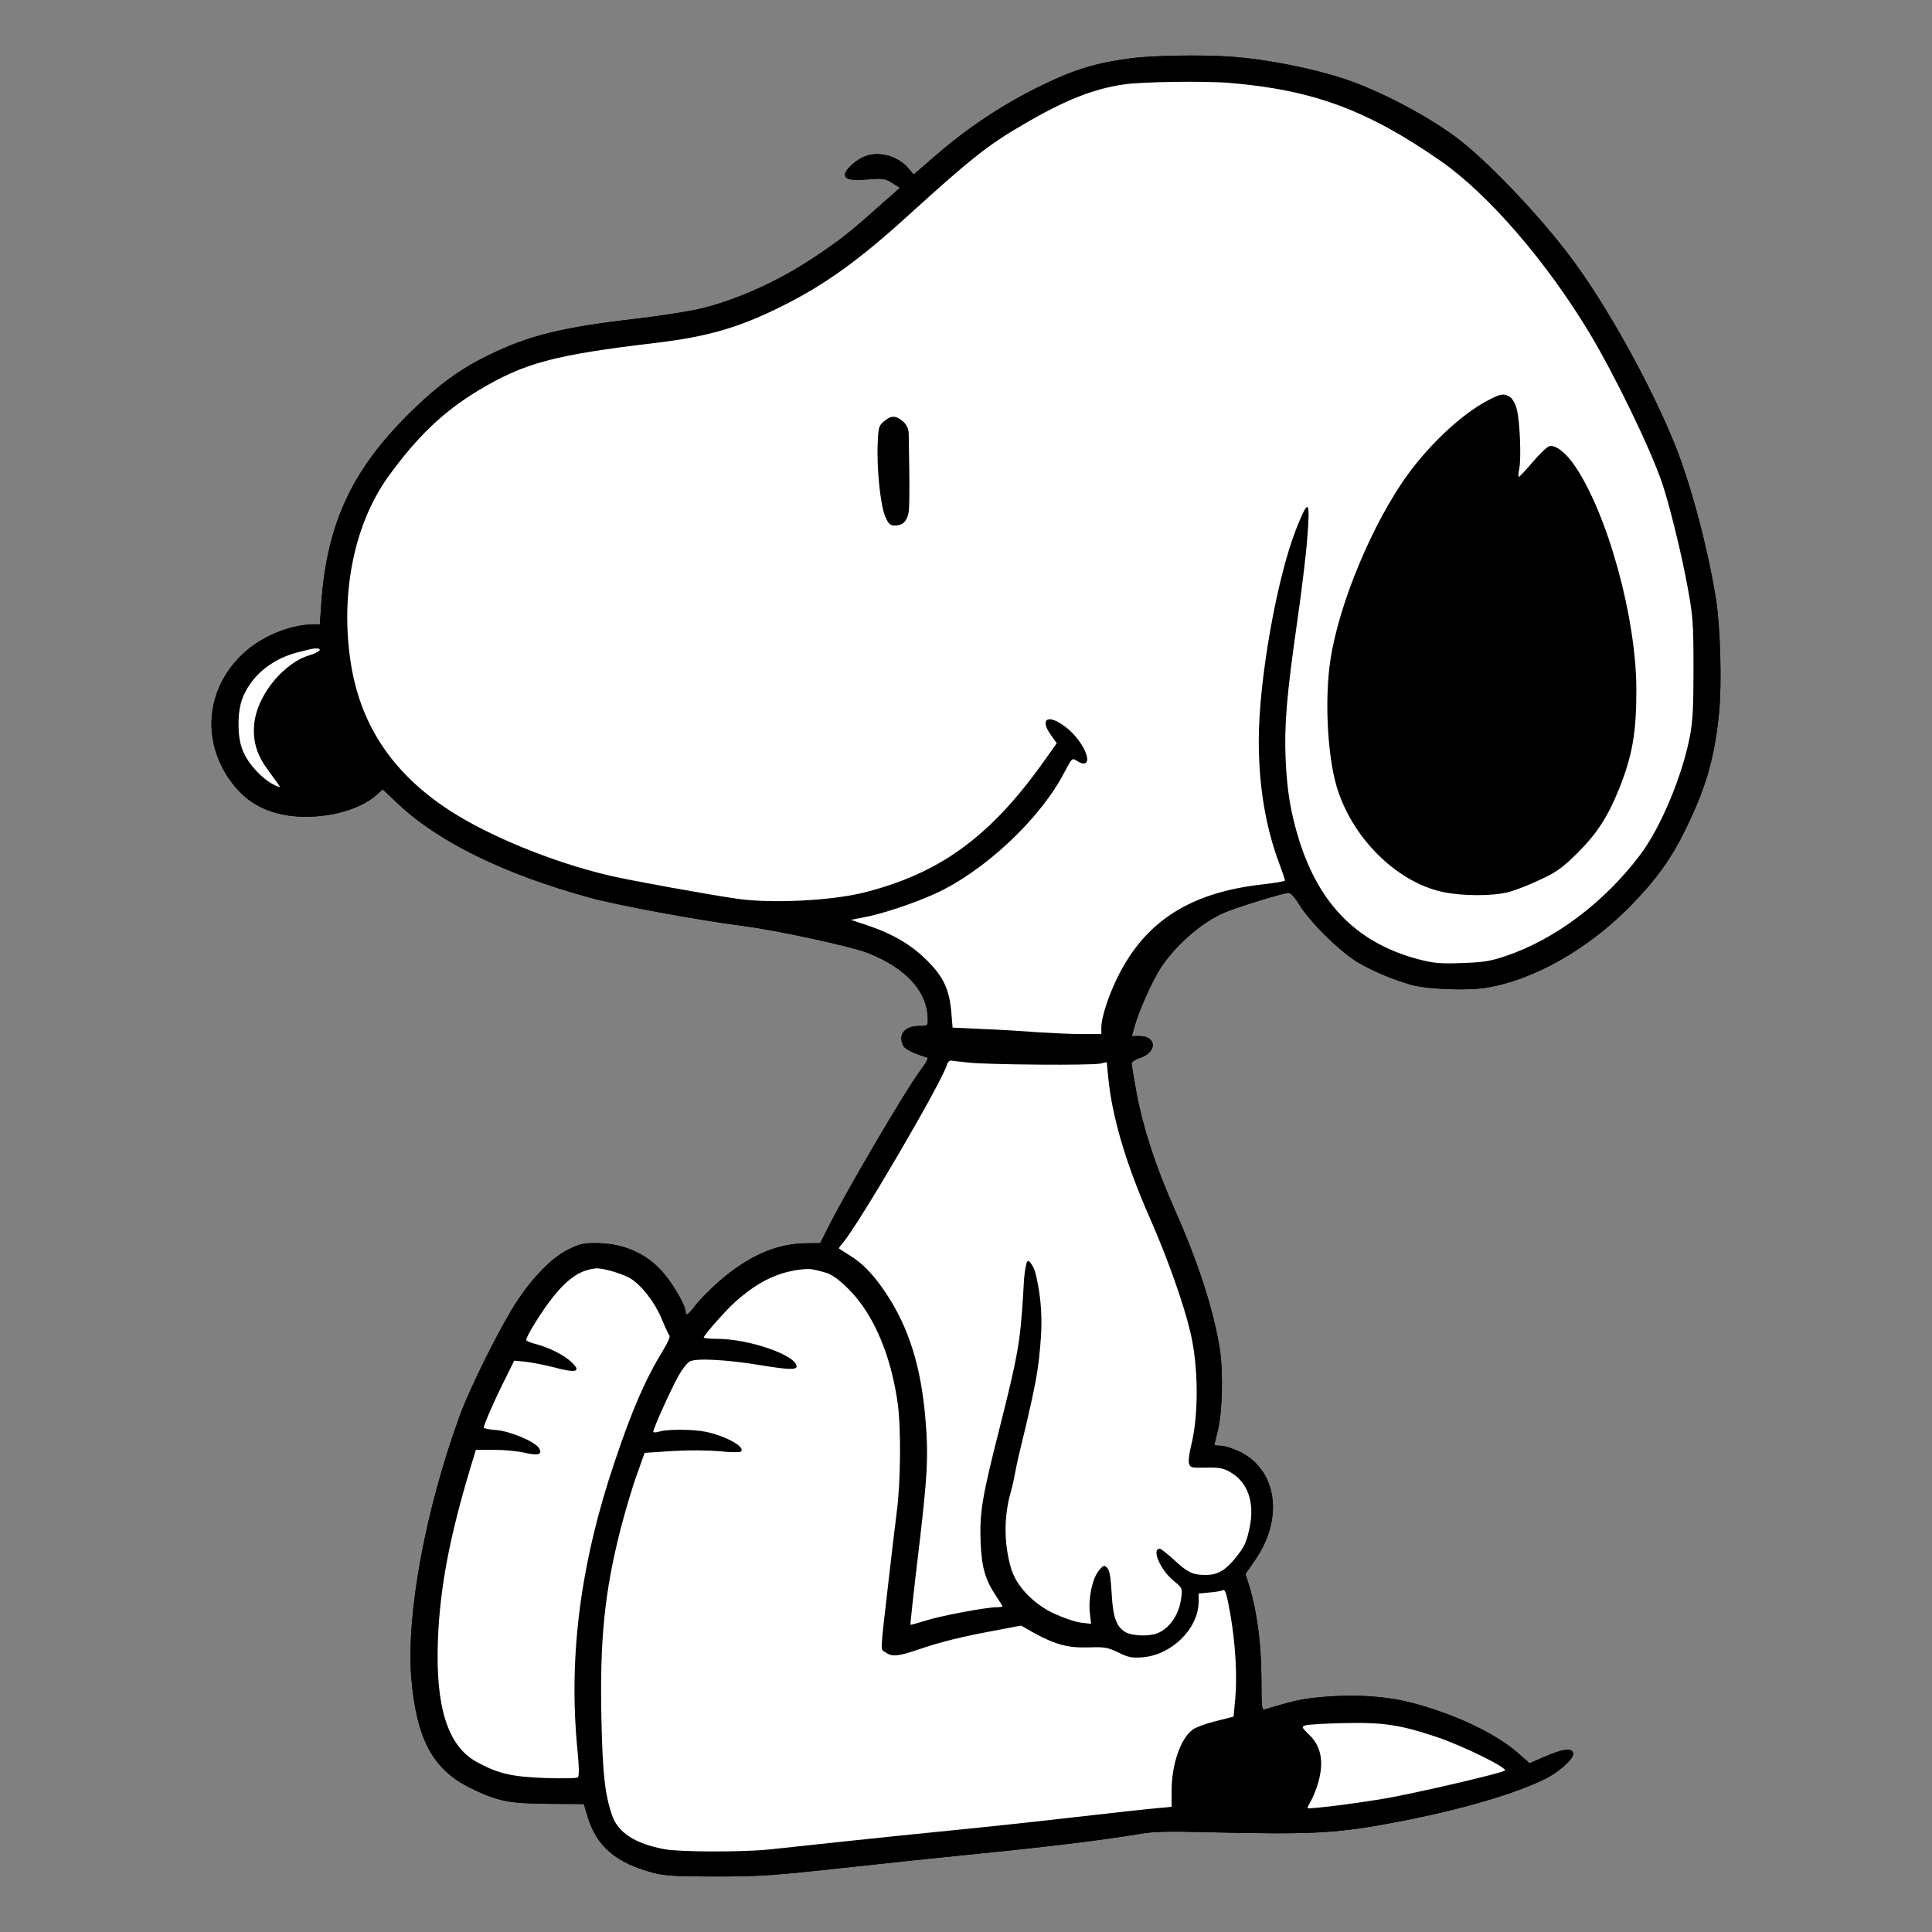 <?xml version="1.0" encoding="utf-8"?>
<svg viewBox="0 0 500 500" xmlns="http://www.w3.org/2000/svg">
  <rect x="0" y="0" width="500" height="500" fill="#808080" stroke="none"/>
  <g transform="matrix(-1, 0, 0, 1, 0, -0)" style="transform-origin: 250px 250px;">
    <path d="M440.562,201.805c-3.865,5.484-8.879,8.461-15.826,9.349 c-8.305,0.992-17.863-1.358-22.355-5.589l-1.41-1.306l-3.865,3.656 c-10.446,9.924-27.63,18.333-49.724,24.392 c-7.469,2.037-28.466,5.902-39.957,7.365c-8.514,1.097-27.526,5.223-31.861,6.895 c-10.028,3.917-15.669,10.081-15.669,17.236c0,1.671,0.052,1.724,2.246,1.724 c3.813,0,5.589,2.298,4.022,5.223c-0.418,0.783-2.977,2.037-6.111,2.925 c-0.418,0.104,0.261,1.41,1.828,3.447c3.656,4.857,19.482,31.809,23.87,40.688 l1.985,3.917l3.97,0.052c7.521,0.104,14.886,3.395,22.46,10.081 c2.194,1.933,4.805,4.596,5.798,5.902c1.933,2.559,2.612,2.977,2.612,1.671 c0-1.358,2.612-6.111,5.119-9.245c4.179-5.38,10.394-8.357,17.602-8.461 c3.761-0.052,4.596,0.157,7.678,1.671c4.231,2.089,9.193,7.156,13.58,13.894 c4.126,6.424,11.752,21.676,14.468,29.093 c8.827,24.235,13.841,51.187,12.536,67.744 c-1.306,15.826-5.537,23.818-15.252,28.571 c-7.104,3.5-10.029,4.074-20.527,4.126l-8.879,0.052l-0.94,3.134 c-2.298,7.835-7.469,12.222-17.289,14.729c-2.977,0.731-5.902,0.888-16.192,0.888 c-11.125,0-14.782-0.261-32.384-2.194c-10.916-1.201-27.004-2.873-35.779-3.761 c-16.662-1.619-33.063-3.656-41.002-5.014c-3.865-0.679-7.208-0.784-18.803-0.47 c-26.951,0.627-32.697,0.313-49.359-2.925c-15.774-3.082-29.459-7.104-37.189-10.969 c-3.708-1.88-7.365-5.275-7.104-6.581c0.261-1.41,2.612-1.149,7.312,0.888 l3.97,1.724l2.977-2.612c5.693-5.066,16.714-10.29,27.839-13.11 c6.805-1.719,14.041-2.031,21.043-1.562c2.881,0.194,5.79,0.478,8.611,1.112 c2.648,0.595,5.248,1.402,7.848,2.174c1.045,0.313,1.045,0.157,1.097-8.2 c0.052-8.879,1.149-17.132,3.134-23.661l0.992-3.134l-2.507-3.604 c-7.417-10.707-5.693-23.191,3.813-27.944c1.776-0.888,4.022-1.619,5.014-1.619 c0.94,0,1.724-0.104,1.724-0.261c0-0.104-0.366-1.567-0.784-3.238 c-1.306-4.858-1.567-15.669-0.575-21.833c1.724-10.342,5.484-21.937,11.752-36.144 c4.858-10.916,8.044-20.788,9.715-29.667c0.731-3.917,1.306-7.417,1.306-7.835 c0-0.366-0.992-1.045-2.194-1.41c-4.492-1.515-4.335-5.641,0.157-5.641h1.985 l-0.783-2.768c-1.097-3.761-3.97-10.29-6.059-13.841 c-3.708-6.32-11.334-13.058-17.498-15.513 c-3.761-1.515-15.043-4.962-16.244-4.962c-0.522,0-1.619,1.201-2.716,2.977 c-2.559,4.387-10.969,12.64-15.408,15.147 c-4.074,2.35-9.036,4.387-13.632,5.693c-4.179,1.149-14.416,1.567-19.43,0.731 c-12.065-1.933-25.959-9.767-36.823-20.684 c-6.999-7.104-10.812-12.327-14.729-20.318 c-5.328-10.864-7.521-18.542-8.67-30.294 c-0.731-7.521-0.313-21.885,0.783-29.093 c2.141-13.319,6.424-29.511,10.551-39.853 c6.268-15.669,17.968-36.771,27.317-49.098 c8.253-10.969,21.572-24.862,29.459-30.764 c7.521-5.589,19.535-11.909,28.31-14.886c8.409-2.873,20.788-5.328,30.033-5.954 c6.947-0.522,20.37-0.313,25.698,0.418c9.245,1.201,14.938,2.977,23.661,7.26 c9.663,4.753,18.438,10.603,26.534,17.55l6.111,5.275l1.358-1.619 c2.873-3.395,8.2-4.649,11.857-2.821c2.298,1.149,4.544,3.343,4.544,4.44 c0,1.306-1.515,1.619-6.163,1.254c-3.656-0.313-4.231-0.209-6.059,0.94 l-1.985,1.254l5.902,5.223c7.626,6.79,10.185,8.723,16.975,13.215 c8.984,5.902,19.482,10.603,28.623,12.797c2.925,0.731,10.342,1.88,16.505,2.612 c19.744,2.298,27.944,4.335,38.547,9.506c6.999,3.395,12.64,7.469,19.326,13.946 c15.722,15.147,22.407,29.302,23.87,50.299l0.366,5.38h1.671 c6.32,0.052,14.102,3.395,18.803,8.148 C446.621,178.614,447.77,191.515,440.562,201.805z"/>
    <path d="M437.69,169.735c-4.701-4.753-12.483-8.096-18.803-8.148h-1.671 l-0.366-5.38c-1.463-20.997-8.148-35.152-23.87-50.299 c-6.686-6.477-12.327-10.551-19.326-13.946 c-10.603-5.171-18.803-7.208-38.547-9.506c-6.163-0.731-13.58-1.88-16.505-2.612 c-9.141-2.194-19.639-6.895-28.623-12.797 c-6.79-4.492-9.349-6.424-16.975-13.215l-5.902-5.223l1.985-1.254 c1.828-1.149,2.403-1.254,6.059-0.94c4.649,0.366,6.163,0.052,6.163-1.254 c0-1.097-2.246-3.291-4.544-4.44c-3.656-1.828-8.984-0.575-11.857,2.821 l-1.358,1.619l-6.111-5.275c-8.096-6.947-16.871-12.797-26.534-17.55 c-8.723-4.283-14.416-6.059-23.661-7.26c-5.328-0.731-18.751-0.94-25.698-0.418 c-9.245,0.627-21.624,3.082-30.033,5.954c-8.775,2.977-20.788,9.297-28.31,14.886 c-7.887,5.902-21.206,19.796-29.459,30.764 c-9.349,12.327-21.049,33.428-27.317,49.098 c-4.126,10.342-8.409,26.534-10.551,39.853 c-1.097,7.208-1.515,21.572-0.783,29.093c1.149,11.752,3.343,19.43,8.67,30.294 c3.917,7.991,7.73,13.215,14.729,20.318 c10.864,10.916,24.758,18.751,36.823,20.684 c5.014,0.836,15.252,0.418,19.43-0.731c4.596-1.306,9.558-3.343,13.632-5.693 c4.44-2.507,12.849-10.76,15.408-15.147c1.097-1.776,2.194-2.977,2.716-2.977 c1.201,0,12.483,3.447,16.244,4.962c6.163,2.455,13.789,9.193,17.498,15.513 c2.089,3.552,4.962,10.081,6.059,13.841l0.783,2.768h-1.985 c-4.492,0-4.649,4.126-0.157,5.641c1.201,0.366,2.194,1.045,2.194,1.41 c0,0.418-0.575,3.917-1.306,7.835c-1.671,8.879-4.858,18.751-9.715,29.667 c-6.268,14.207-10.028,25.802-11.752,36.144 c-0.992,6.163-0.731,16.975,0.575,21.833c0.418,1.671,0.784,3.134,0.784,3.238 c0,0.157-0.784,0.261-1.724,0.261c-0.992,0-3.238,0.731-5.014,1.619 c-9.506,4.753-11.23,17.236-3.813,27.944l2.507,3.604l-0.992,3.134 c-1.985,6.529-3.082,14.782-3.134,23.661c-0.052,8.357-0.052,8.514-1.097,8.2 c-2.6-0.772-5.2-1.579-7.848-2.174c-2.821-0.634-5.73-0.918-8.611-1.112 c-7.003-0.469-14.238-0.156-21.043,1.562c-11.125,2.82-22.146,8.044-27.839,13.11 l-2.977,2.612l-3.97-1.724c-4.701-2.037-7.051-2.298-7.312-0.888 c-0.261,1.306,3.395,4.701,7.104,6.581c7.73,3.865,21.415,7.887,37.189,10.969 c16.662,3.238,22.407,3.552,49.359,2.925c11.595-0.313,14.938-0.209,18.803,0.47 c7.939,1.358,24.34,3.395,41.002,5.014c8.775,0.888,24.862,2.559,35.779,3.761 c17.602,1.933,21.258,2.194,32.384,2.194c10.29,0,13.215-0.157,16.192-0.888 c9.82-2.507,14.99-6.895,17.289-14.729l0.94-3.134l8.879-0.052 c10.499-0.052,13.424-0.627,20.527-4.126 c9.715-4.753,13.946-12.745,15.252-28.571 c1.306-16.557-3.708-43.509-12.536-67.744 c-2.716-7.417-10.342-22.668-14.468-29.093 c-4.387-6.738-9.349-11.804-13.58-13.894c-3.082-1.515-3.917-1.724-7.678-1.671 c-7.208,0.104-13.424,3.082-17.602,8.461c-2.507,3.134-5.119,7.887-5.119,9.245 c0,1.306-0.679,0.888-2.612-1.671c-0.992-1.306-3.604-3.97-5.798-5.902 c-7.574-6.686-14.938-9.976-22.46-10.081l-3.97-0.052l-1.985-3.917 c-4.387-8.879-20.214-35.831-23.87-40.688c-1.567-2.037-2.246-3.343-1.828-3.447 c3.134-0.888,5.693-2.141,6.111-2.925c1.567-2.925-0.209-5.223-4.022-5.223 c-2.194,0-2.246-0.052-2.246-1.724c0-7.156,5.641-13.319,15.669-17.236 c4.335-1.671,23.348-5.798,31.861-6.895c11.491-1.462,32.488-5.328,39.957-7.365 c22.094-6.059,39.278-14.468,49.724-24.392l3.865-3.656l1.41,1.306 c4.492,4.231,14.05,6.581,22.355,5.589c6.947-0.888,11.961-3.865,15.826-9.349 C447.77,191.515,446.621,178.614,437.69,169.735z M161.228,448.912 c-3.186,3.029-3.917,7.104-2.35,12.536c0.47,1.567,1.254,3.604,1.828,4.596 c0.575,0.94,0.992,1.828,0.888,1.88c-0.313,0.366-13.006-1.254-20.527-2.559 c-7.73-1.358-29.041-6.32-30.503-7.104c-1.097-0.575,10.655-6.372,17.602-8.723 c9.558-3.186,13.789-3.813,23.87-3.604c4.91,0.104,9.402,0.366,10.081,0.575 C163.213,446.875,163.213,446.98,161.228,448.912z M326.75,345.65 c0.209-0.261,1.149-2.246,2.037-4.387c1.724-4.179,5.119-8.566,8.044-10.394 c1.776-1.097,6.529-2.559,8.462-2.612c0.575-0.052,1.828,0.157,2.82,0.47 c2.768,0.784,5.537,2.925,8.618,6.738c2.977,3.708,7.312,10.655,7.051,11.386 c-0.104,0.209-1.254,0.731-2.664,1.045c-3.134,0.836-7.051,2.768-8.879,4.492 c-2.873,2.664-1.515,3.082,4.649,1.41c2.089-0.522,5.223-1.149,6.895-1.358 l3.134-0.313l2.559,5.171c2.507,4.962,5.328,11.439,5.328,12.17 c0,0.209-1.515,0.522-3.291,0.627c-3.604,0.313-10.081,3.029-11.021,4.701 c-0.94,1.619,0.209,1.985,3.604,1.201c1.724-0.418,5.275-0.784,7.939-0.784 h4.805l1.306,4.283c5.484,18.177,7.991,31.287,8.514,44.815 c0.679,17.393-2.507,27.526-9.976,31.652c-5.537,3.029-8.984,3.865-17.706,4.179 c-4.388,0.157-8.2,0.104-8.514-0.157c-0.366-0.313-0.366-2.455,0.104-7.208 c2.35-24.183-0.783-48.262-9.663-74.534 c-4.544-13.528-7.939-21.31-12.536-28.832 C327.22,347.583,326.489,345.859,326.75,345.65z M286.323,329.354 c1.097-0.313,2.507-0.679,3.082-0.783c1.515-0.418,5.38,0.104,8.357,1.045 c4.126,1.358,7.574,3.447,11.857,7.208c2.507,2.246,8.253,8.723,8.253,9.349 c0,0.157-1.515,0.313-3.395,0.313c-8.357,0-20.631,4.283-20.631,7.156 c0,0.94,2.194,0.836,9.558-0.366c8.566-1.41,16.453-1.828,18.072-0.94 c0.679,0.366,2.037,2.089,2.977,3.813c1.88,3.343,6.477,13.528,6.477,14.364 c0,0.261-0.679,0.261-1.671-0.052c-2.35-0.627-8.67-0.575-12.013,0.104 c-5.275,1.149-10.29,3.97-8.984,5.119c0.261,0.209,2.716,0.209,5.484-0.104 c3.029-0.261,7.835-0.313,12.222-0.052l7.208,0.47l2.037,5.745 c1.149,3.134,2.977,9.349,4.126,13.737c4.231,16.505,5.484,28.988,5.014,49.724 c-0.313,13.841-0.888,19.117-2.716,24.497c-1.515,4.544-5.954,7.469-13.632,8.879 c-3.865,0.731-20.214,0.783-27.16,0.052c-2.82-0.313-11.648-1.254-19.535-2.089 s-20.475-2.141-27.944-2.873c-7.469-0.731-21.676-2.246-31.6-3.395 c-9.924-1.149-19.587-2.194-21.519-2.35l-3.447-0.313v-4.022 c0-6.947-2.298-13.632-5.484-15.983c-0.783-0.575-3.447-1.567-6.007-2.194 l-4.544-1.149l-0.418-4.335c-0.575-6.007-0.104-14.416,1.254-22.198 c0.992-5.537,1.306-6.477,1.985-6.163c0.47,0.209,2.037,0.47,3.499,0.575 l2.716,0.261v2.298c0.157,6.895,6.999,13.58,14.468,14.207 c2.82,0.209,3.708,0.052,6.32-1.254c2.768-1.306,3.552-1.463,7.783-1.306 c5.275,0.157,8.514-0.731,14.155-3.813l3.238-1.828l6.895,1.306 c8.462,1.567,13.998,2.925,19.9,4.962c5.171,1.724,6.529,1.828,8.253,0.679 c1.41-0.992,1.462,0.992-0.731-18.229c-0.731-6.32-1.671-14.416-2.141-18.02 c-1.045-7.678-1.149-21.833-0.261-28.205c1.358-9.767,4.44-18.49,8.827-24.862 C279.428,334.003,283.868,329.981,286.323,329.354z M281.987,321.781 c0.575,0.679,0.992,1.254,0.836,1.358c-0.104,0.104-1.41,0.94-2.925,1.88 c-3.134,1.933-5.902,4.805-8.879,9.193c-6.268,9.245-9.506,19.639-10.603,34.003 c-0.679,8.409-0.418,13.476,1.358,28.936c1.828,15.199,2.664,23.243,2.612,23.348 c-0.052,0.052-1.828-0.418-3.97-1.097c-3.97-1.254-15.617-3.447-18.333-3.447 c-0.836,0-1.515-0.104-1.515-0.209c0-0.157,0.731-1.358,1.619-2.664 c2.82-4.231,3.708-7.26,4.022-13.685c0.313-7.835-0.313-11.804-4.91-29.824 c-4.753-18.908-5.275-21.937-6.059-33.951c-0.194-2.814-0.184-5.879-0.883-8.631 c-0.268-1.055-0.687-0.714-1.29,0.152c-0.949,1.364-1.233,3.06-1.56,4.653 c-0.969,4.709-1.226,9.639-0.888,14.433c0.25,3.552,0.614,7.152,1.259,10.654 c1.28,6.945,3.052,13.809,4.667,20.68c0.644,2.739,1.025,5.655,1.803,8.33 c1.879,6.459,1.878,13.452,0.011,19.914c-1.462,5.061-6.334,9.533-11.006,11.714 c-2.35,1.097-5.484,2.194-6.999,2.403l-2.716,0.313l0.313-2.925 c0.418-3.813-0.679-8.879-2.35-10.864c-1.201-1.41-1.358-1.463-2.142-0.679 c-0.627,0.627-0.888,2.298-1.149,6.424c-0.313,6.268-1.201,8.775-3.552,10.185 c-1.724,0.992-6.007,1.201-8.253,0.313c-3.186-1.201-5.745-4.962-6.216-9.245 c-0.313-2.403-0.261-2.507,2.037-4.387c3.395-2.82,5.745-8.253,3.5-8.253 c-0.261,0-1.933,1.306-3.656,2.873c-3.604,3.343-4.858,3.917-8.253,3.917 c-2.977,0-5.014-1.149-7.521-4.231c-2.507-3.082-2.977-4.126-3.813-8.096 c-1.358-6.477,0.522-11.752,5.066-14.311c1.828-1.045,2.873-1.201,6.268-1.149 c3.865,0.104,4.074,0,4.387-1.149c0.157-0.627-0.104-2.612-0.522-4.335 c-2.037-7.887-1.985-20.579,0.157-29.615c1.776-7.469,6.007-19.326,10.394-29.302 c6.268-14.155,9.924-26.534,10.864-36.719l0.366-3.813l1.619,0.366 c2.141,0.522,29.302,0.313,34.264-0.261c2.141-0.209,4.179-0.47,4.544-0.522 c0.313,0,0.784,0.47,0.94,1.097C256.29,280.204,278.331,317.811,281.987,321.781z M409.015,172.816c-2.716,15.356-10.864,27.369-24.967,36.667 c-10.29,6.79-27.108,13.685-41.837,17.132c-5.328,1.254-26.116,5.014-33.167,6.007 c-8.879,1.254-24.183,0.47-32.593-1.619 c-19.691-4.962-32.645-14.416-46.486-33.794l-3.447-4.858l1.619-2.298 c2.664-3.761,0.888-5.223-3.082-2.507c-2.403,1.619-4.283,3.813-5.589,6.268 c-1.671,3.291-0.731,4.805,1.933,3.029c1.149-0.731,1.201-0.627,3.134,3.029 c6.216,12.013,20.736,25.646,33.533,31.443 c5.223,2.403,13.894,5.275,18.229,6.059l3.5,0.679l-4.074,1.358 c-6.738,2.246-11.543,5.066-15.617,9.141c-4.283,4.231-5.85,7.626-6.32,13.632 l-0.313,3.761l-7.887,0.366c-4.335,0.157-10.707,0.575-14.155,0.836 c-3.447,0.209-8.566,0.47-11.334,0.47H214.974v-1.776 c0-2.559-1.88-8.253-4.283-13.11c-7.208-14.416-18.751-21.781-37.607-23.87 c-3.134-0.366-5.641-0.783-5.641-0.992s0.731-2.35,1.619-4.753 c3.447-9.349,5.171-19.848,5.171-31.443c0-15.669-4.701-42.203-9.715-54.843 c-3.186-8.044-3.656-7.678-2.821,2.664c0.313,4.231,1.515,13.946,2.612,21.572 c2.664,18.594,3.343,26.429,2.977,35.256c-0.366,8.409-1.306,14.103-3.552,21.258 c-5.328,16.871-15.408,26.743-31.339,30.817 c-3.552,0.888-5.432,1.045-10.864,0.836c-5.693-0.209-7.26-0.47-11.543-1.933 c-12.536-4.283-25.228-13.841-34.421-26.011 c-5.38-7.103-11.021-20.631-12.953-30.973c-0.731-3.917-0.888-7.626-0.888-17.498 c0-11.178,0.157-13.371,1.41-20.266c1.515-8.566,4.857-22.198,6.79-27.787 c3.134-9.036,12.118-27.578,18.751-38.651 c11.23-18.594,26.22-35.935,38.547-44.501 c18.96-13.162,32.906-18.333,54.582-20.161c6.268-0.522,22.877-0.313,27.526,0.418 c7.939,1.201,15.147,4.074,26.011,10.446c8.932,5.171,13.737,9.036,29.041,22.93 c13.267,12.118,22.303,18.594,33.637,24.183 c10.812,5.38,19.012,7.73,32.175,9.297 c26.534,3.134,34.159,5.223,46.016,12.327 c9.141,5.537,15.878,12.013,23.348,22.355 C408.597,135.993,412.148,154.64,409.015,172.816z M436.802,195.067 c-1.462,3.082-4.805,6.581-7.626,7.991c-0.888,0.47-1.619,0.731-1.619,0.627 c0-0.157,1.149-1.776,2.559-3.656c3.291-4.335,4.44-7.73,4.126-12.274 c-0.198-2.67-1.137-5.258-2.422-7.59c-1.365-2.477-3.158-4.733-5.266-6.619 c-1.941-1.737-4.26-3.298-6.79-4.018c-0.792-0.225-1.532-0.525-2.219-0.988 c-0.088-0.059-0.176-0.122-0.234-0.21c-0.058-0.088-0.081-0.207-0.03-0.3 c0.06-0.109,0.196-0.146,0.318-0.167c0.807-0.14,1.566,0.031,2.346,0.217 c0.832,0.199,1.66,0.414,2.492,0.61c6.633,1.567,11.857,5.589,14.416,11.073 c1.201,2.559,1.41,5.328,1.41,7.678 C438.264,189.792,438.055,192.508,436.802,195.067z M155.692,170.831 c1.41,9.141,0.888,22.669-1.149,30.973 c-3.343,13.894-15.408,26.377-27.944,29.041c-5.171,1.097-12.901,1.097-17.132,0 c-1.88-0.522-5.589-1.985-8.305-3.291c-4.126-1.933-5.641-3.082-9.454-6.842 c-5.014-5.014-7.782-9.297-10.707-16.505c-3.447-8.618-4.492-14.52-4.492-25.646 c0-18.647,7.469-45.755,16.087-58.238c2.246-3.238,4.91-5.275,6.424-4.857 c0.575,0.157,2.507,1.985,4.283,4.074c1.828,2.141,3.447,3.865,3.604,3.865 c0.209,0.052,0.157-0.94-0.104-2.194c-0.522-2.821-0.157-12.066,0.627-15.199 c0.313-1.358,1.097-2.768,1.671-3.186c1.567-1.097,2.507-0.992,5.902,0.836 c6.477,3.395,14.52,10.812,20.423,18.803 C144.566,134.896,153.498,156.102,155.692,170.831z M272.847,114.735 c0.313,6.529-0.731,16.14-1.933,18.908c-0.888,2.037-1.254,2.35-2.612,2.35 c-1.933,0-3.029-1.097-3.447-3.343c-0.209-0.94-0.261-6.32-0.157-12.013 l0.128-8.416c0.019-1.225,0.562-2.382,1.492-3.18 c1.828-1.567,3.082-1.567,4.91,0C272.586,110.191,272.69,110.661,272.847,114.735z"/>
    <path class="st0" d="M161.228,448.912c-3.186,3.029-3.917,7.104-2.35,12.536 c0.47,1.567,1.254,3.604,1.828,4.596c0.575,0.94,0.992,1.828,0.888,1.88 c-0.313,0.366-13.006-1.254-20.527-2.559c-7.73-1.358-29.041-6.32-30.503-7.104 c-1.097-0.575,10.655-6.372,17.602-8.723c9.558-3.186,13.789-3.813,23.87-3.604 c4.91,0.104,9.402,0.366,10.081,0.575 C163.213,446.875,163.213,446.98,161.228,448.912z M378.146,379.497l-1.306-4.283 h-4.805c-2.664,0-6.216,0.366-7.939,0.784c-3.395,0.783-4.544,0.418-3.604-1.201 c0.94-1.671,7.417-4.387,11.021-4.701c1.776-0.104,3.291-0.418,3.291-0.627 c0-0.731-2.82-7.208-5.328-12.17l-2.559-5.171l-3.134,0.313 c-1.671,0.209-4.805,0.836-6.895,1.358c-6.163,1.671-7.521,1.254-4.649-1.41 c1.828-1.724,5.745-3.656,8.879-4.492c1.41-0.313,2.559-0.836,2.664-1.045 c0.261-0.731-4.074-7.678-7.051-11.386c-3.082-3.813-5.85-5.954-8.618-6.738 c-0.992-0.313-2.246-0.522-2.82-0.47c-1.933,0.052-6.686,1.515-8.462,2.612 c-2.925,1.828-6.32,6.216-8.044,10.394c-0.888,2.141-1.828,4.126-2.037,4.387 c-0.261,0.209,0.47,1.933,1.619,3.761c4.596,7.521,7.991,15.304,12.536,28.832 c8.879,26.272,12.013,50.351,9.663,74.534c-0.47,4.753-0.47,6.895-0.104,7.208 c0.313,0.261,4.126,0.313,8.514,0.157c8.723-0.313,12.17-1.149,17.706-4.179 c7.469-4.126,10.655-14.259,9.976-31.652 C386.137,410.783,383.63,397.673,378.146,379.497z M335.211,381.742l-2.037-5.745 l-7.208-0.47c-4.387-0.261-9.193-0.209-12.222,0.052 c-2.768,0.313-5.223,0.313-5.484,0.104c-1.306-1.149,3.708-3.97,8.984-5.119 c3.343-0.679,9.663-0.731,12.013-0.104c0.992,0.313,1.671,0.313,1.671,0.052 c0-0.836-4.596-11.021-6.477-14.364c-0.94-1.724-2.298-3.447-2.977-3.813 c-1.619-0.888-9.506-0.47-18.072,0.94c-7.365,1.201-9.558,1.306-9.558,0.366 c0-2.873,12.274-7.156,20.631-7.156c1.88,0,3.395-0.157,3.395-0.313 c0-0.627-5.745-7.104-8.253-9.349c-4.283-3.761-7.73-5.85-11.857-7.208 c-2.977-0.94-6.842-1.462-8.357-1.045c-0.575,0.104-1.985,0.47-3.082,0.783 c-2.455,0.627-6.895,4.649-9.82,8.984c-4.387,6.372-7.469,15.095-8.827,24.862 c-0.888,6.372-0.783,20.527,0.261,28.205c0.47,3.604,1.41,11.7,2.141,18.02 c2.194,19.221,2.142,17.236,0.731,18.229c-1.724,1.149-3.082,1.045-8.253-0.679 c-5.902-2.037-11.439-3.395-19.9-4.962l-6.895-1.306l-3.238,1.828 c-5.641,3.082-8.879,3.97-14.155,3.813c-4.231-0.157-5.014,0-7.783,1.306 c-2.612,1.306-3.5,1.462-6.32,1.254c-7.469-0.627-14.311-7.312-14.468-14.207 v-2.298l-2.716-0.261c-1.462-0.104-3.029-0.366-3.499-0.575 c-0.679-0.313-0.992,0.627-1.985,6.163c-1.358,7.783-1.828,16.192-1.254,22.198 l0.418,4.335l4.544,1.149c2.559,0.627,5.223,1.619,6.007,2.194 c3.186,2.35,5.484,9.036,5.484,15.983v4.022l3.447,0.313 c1.933,0.157,11.595,1.201,21.519,2.35c9.924,1.149,24.131,2.664,31.6,3.395 c7.469,0.731,20.057,2.037,27.944,2.873s16.714,1.776,19.535,2.089 c6.947,0.731,23.295,0.679,27.16-0.052c7.678-1.41,12.118-4.335,13.632-8.879 c1.828-5.38,2.403-10.655,2.716-24.497c0.47-20.736-0.783-33.219-5.014-49.724 C338.189,391.092,336.361,384.876,335.211,381.742z M187.918,407.597 c3.395,0,4.649-0.575,8.253-3.917c1.724-1.567,3.395-2.873,3.656-2.873 c2.246,0-0.104,5.432-3.5,8.253c-2.298,1.88-2.35,1.985-2.037,4.387 c0.47,4.283,3.029,8.044,6.216,9.245c2.246,0.888,6.529,0.679,8.253-0.313 c2.35-1.41,3.238-3.917,3.552-10.185c0.261-4.126,0.522-5.798,1.149-6.424 c0.783-0.784,0.94-0.731,2.142,0.679c1.671,1.985,2.768,7.051,2.35,10.864 l-0.313,2.925l2.716-0.313c1.515-0.209,4.649-1.306,6.999-2.403 c4.673-2.181,9.544-6.653,11.006-11.714c1.867-6.462,1.868-13.455-0.011-19.914 c-0.778-2.674-1.159-5.59-1.803-8.33c-1.615-6.871-3.387-13.735-4.667-20.68 c-0.646-3.503-1.009-7.102-1.259-10.654c-0.338-4.794-0.081-9.724,0.888-14.433 c0.328-1.593,0.611-3.29,1.56-4.653c0.603-0.866,1.022-1.207,1.29-0.152 c0.699,2.751,0.689,5.817,0.883,8.631c0.783,12.013,1.306,15.043,6.059,33.951 c4.596,18.02,5.223,21.989,4.91,29.824c-0.313,6.424-1.201,9.454-4.022,13.685 c-0.888,1.306-1.619,2.507-1.619,2.664c0,0.104,0.679,0.209,1.515,0.209 c2.716,0,14.364,2.194,18.333,3.447c2.141,0.679,3.917,1.149,3.97,1.097 c0.052-0.104-0.784-8.148-2.612-23.348c-1.776-15.461-2.037-20.527-1.358-28.936 c1.097-14.364,4.335-24.758,10.603-34.003c2.977-4.387,5.745-7.26,8.879-9.193 c1.515-0.94,2.82-1.776,2.925-1.88c0.157-0.104-0.261-0.679-0.836-1.358 c-3.656-3.97-25.698-41.576-27.056-46.225c-0.157-0.627-0.627-1.097-0.94-1.097 c-0.366,0.052-2.403,0.313-4.544,0.522c-4.962,0.575-32.122,0.783-34.264,0.261 l-1.619-0.366l-0.366,3.813c-0.94,10.185-4.596,22.564-10.864,36.719 c-4.387,9.976-8.618,21.833-10.394,29.302c-2.142,9.036-2.194,21.728-0.157,29.615 c0.418,1.724,0.679,3.708,0.522,4.335c-0.313,1.149-0.522,1.254-4.387,1.149 c-3.395-0.052-4.44,0.104-6.268,1.149c-4.544,2.559-6.424,7.835-5.066,14.311 c0.836,3.97,1.306,5.014,3.813,8.096 C182.904,406.448,184.941,407.597,187.918,407.597z M436.854,179.763 c-2.559-5.484-7.782-9.506-14.416-11.073c-0.832-0.197-1.66-0.411-2.492-0.61 c-0.779-0.186-1.539-0.357-2.346-0.217c-0.122,0.021-0.258,0.059-0.318,0.167 c-0.051,0.092-0.028,0.212,0.03,0.3c0.058,0.088,0.147,0.151,0.234,0.21 c0.687,0.463,1.427,0.763,2.219,0.988c2.53,0.72,4.849,2.281,6.79,4.018 c2.108,1.886,3.901,4.142,5.266,6.619c1.285,2.332,2.223,4.92,2.422,7.59 c0.313,4.544-0.836,7.939-4.126,12.274c-1.41,1.88-2.559,3.5-2.559,3.656 c0,0.104,0.731-0.157,1.619-0.627c2.82-1.41,6.163-4.91,7.626-7.991 c1.254-2.559,1.462-5.275,1.462-7.626 C438.264,185.091,438.055,182.322,436.854,179.763z M399.561,123.405 c9.036,12.588,12.588,31.235,9.454,49.411 c-2.716,15.356-10.864,27.369-24.967,36.667 c-10.29,6.79-27.108,13.685-41.837,17.132c-5.328,1.254-26.116,5.014-33.167,6.007 c-8.879,1.254-24.183,0.47-32.593-1.619 c-19.691-4.962-32.645-14.416-46.486-33.794l-3.447-4.858l1.619-2.298 c2.664-3.761,0.888-5.223-3.082-2.507c-2.403,1.619-4.283,3.813-5.589,6.268 c-1.671,3.291-0.731,4.805,1.933,3.029c1.149-0.731,1.201-0.627,3.134,3.029 c6.216,12.013,20.736,25.646,33.533,31.443 c5.223,2.403,13.894,5.275,18.229,6.059l3.5,0.679l-4.074,1.358 c-6.738,2.246-11.543,5.066-15.617,9.141c-4.283,4.231-5.85,7.626-6.32,13.632 l-0.313,3.761l-7.887,0.366c-4.335,0.157-10.707,0.575-14.155,0.836 c-3.447,0.209-8.566,0.47-11.334,0.47H214.974v-1.776 c0-2.559-1.88-8.253-4.283-13.11c-7.208-14.416-18.751-21.781-37.607-23.87 c-3.134-0.366-5.641-0.783-5.641-0.992s0.731-2.35,1.619-4.753 c3.447-9.349,5.171-19.848,5.171-31.443c0-15.669-4.701-42.203-9.715-54.843 c-3.186-8.044-3.656-7.678-2.821,2.664c0.313,4.231,1.515,13.946,2.612,21.572 c2.664,18.594,3.343,26.429,2.977,35.256c-0.366,8.409-1.306,14.103-3.552,21.258 c-5.328,16.871-15.408,26.743-31.339,30.817 c-3.552,0.888-5.432,1.045-10.864,0.836c-5.693-0.209-7.26-0.47-11.543-1.933 c-12.536-4.283-25.228-13.841-34.421-26.011 c-5.38-7.103-11.021-20.631-12.953-30.973c-0.731-3.917-0.888-7.626-0.888-17.498 c0-11.178,0.157-13.371,1.41-20.266c1.515-8.566,4.857-22.198,6.79-27.787 c3.134-9.036,12.118-27.578,18.751-38.651 c11.23-18.594,26.22-35.935,38.547-44.501 c18.96-13.162,32.906-18.333,54.582-20.161c6.268-0.522,22.877-0.313,27.526,0.418 c7.939,1.201,15.147,4.074,26.011,10.446c8.932,5.171,13.737,9.036,29.041,22.93 c13.267,12.118,22.303,18.594,33.637,24.183 c10.812,5.38,19.012,7.73,32.175,9.297 c26.534,3.134,34.159,5.223,46.016,12.327 C385.354,106.587,392.092,113.063,399.561,123.405z M155.692,170.831 c-2.194-14.729-11.125-35.935-20.266-48.366 c-5.902-7.991-13.946-15.408-20.423-18.803c-3.395-1.828-4.335-1.933-5.902-0.836 c-0.575,0.418-1.358,1.828-1.671,3.186c-0.783,3.134-1.149,12.379-0.627,15.199 c0.261,1.254,0.313,2.246,0.104,2.194c-0.157,0-1.776-1.724-3.604-3.865 c-1.776-2.089-3.708-3.917-4.283-4.074c-1.515-0.418-4.179,1.619-6.424,4.857 c-8.618,12.483-16.087,39.592-16.087,58.238c0,11.125,1.045,17.027,4.492,25.646 c2.925,7.208,5.693,11.491,10.707,16.505c3.813,3.761,5.328,4.91,9.454,6.842 c2.716,1.306,6.424,2.768,8.305,3.291c4.231,1.097,11.961,1.097,17.132,0 c12.536-2.664,24.601-15.147,27.944-29.041 C156.58,193.5,157.102,179.972,155.692,170.831z M272.847,114.735 c-0.157-4.074-0.261-4.544-1.619-5.693c-1.828-1.567-3.082-1.567-4.91,0 c-0.93,0.797-1.473,1.955-1.492,3.18l-0.128,8.416 c-0.104,5.693-0.052,11.073,0.157,12.013c0.418,2.246,1.515,3.343,3.447,3.343 c1.358,0,1.724-0.313,2.612-2.35C272.116,130.874,273.16,121.264,272.847,114.735z" style="fill: rgb(255, 255, 255);"/>
  </g>
</svg>